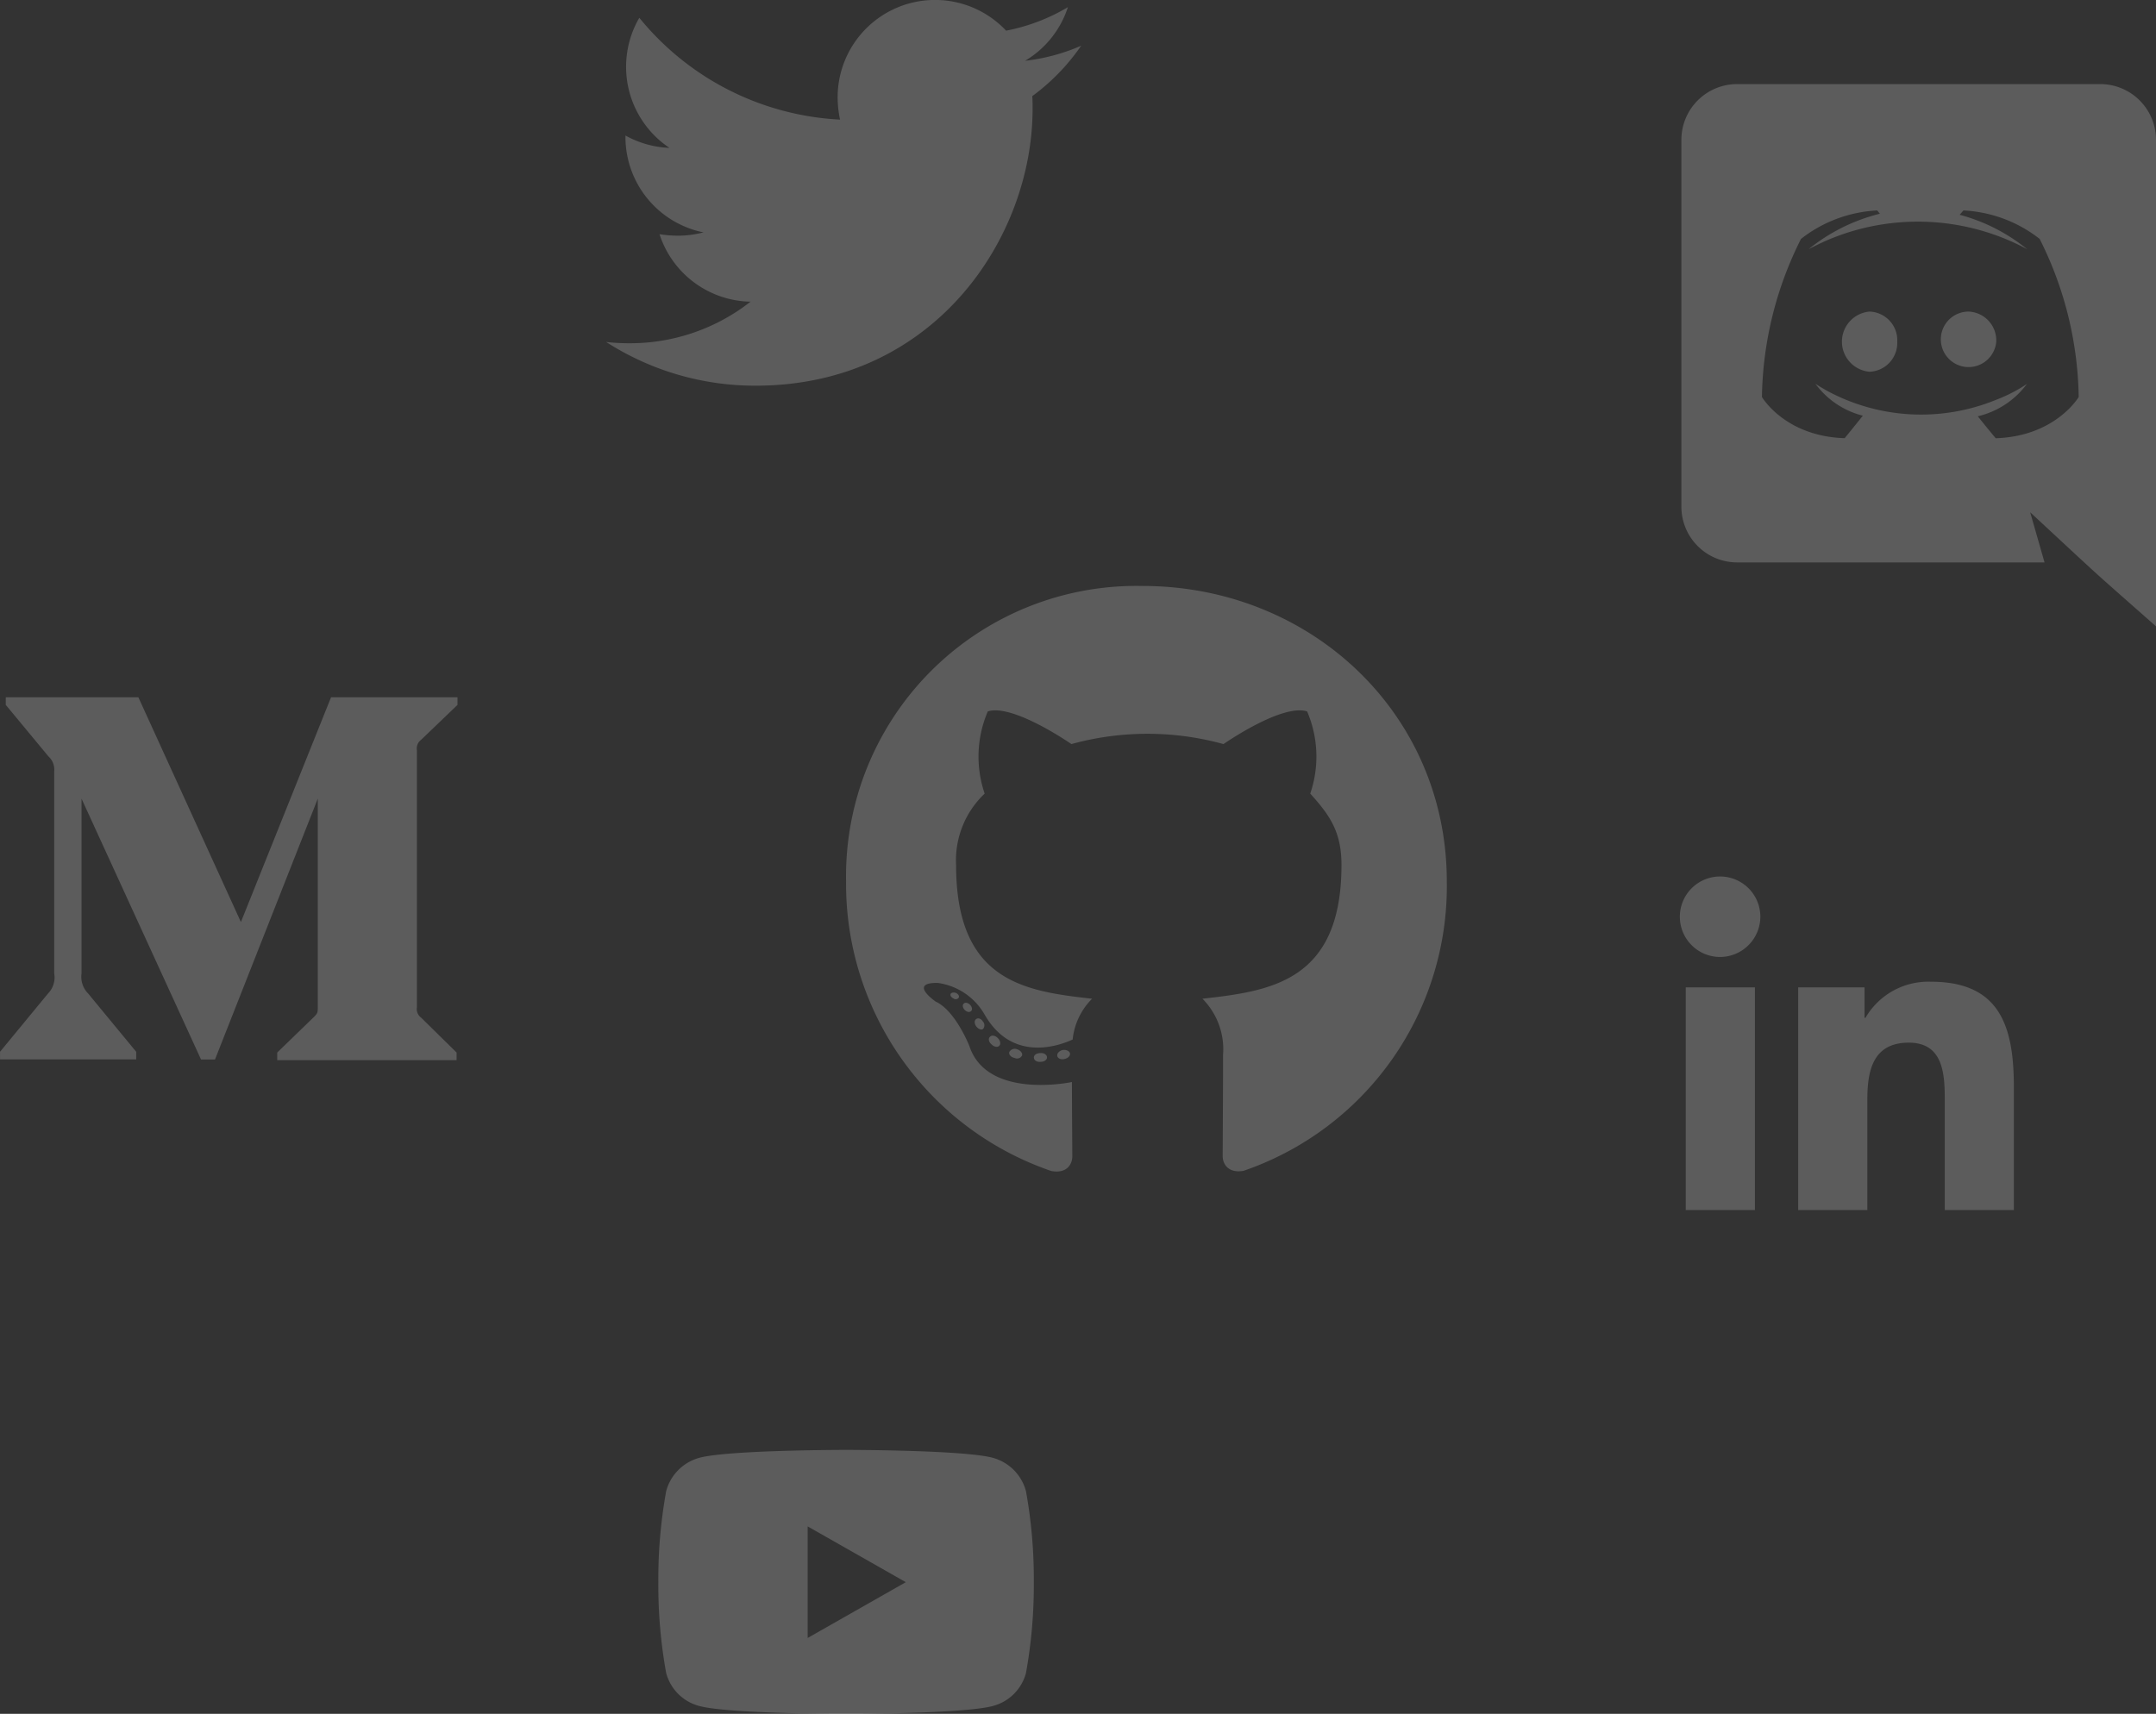 <svg xmlns="http://www.w3.org/2000/svg" width="170" height="135.172" viewBox="0 0 170 135.172">
  <rect x="0" y="0" width="170" height="135.172" fill="#333333" stroke="none"/>
  <g id="Group_385" data-name="Group 385" transform="translate(-39 -7522.757)">
    <g id="Icon_awesome-github" data-name="Icon awesome-github" transform="translate(105.712 7568.972)">
      <path id="Icon_awesome-github-2" data-name="Icon awesome-github" d="M15.843,37.75c0,.191-.22.344-.5.344-.315.029-.535-.124-.535-.344,0-.191.22-.344.5-.344C15.6,37.378,15.843,37.53,15.843,37.75Zm-2.97-.43c-.067.191.124.411.411.468a.448.448,0,0,0,.592-.191c.057-.191-.124-.411-.411-.5A.49.49,0,0,0,12.873,37.32Zm4.221-.162c-.277.067-.468.248-.439.468.029.191.277.315.563.248s.468-.248.439-.439S17.371,37.129,17.095,37.158ZM23.378.563A22.9,22.9,0,0,0,0,23.864,23.943,23.943,0,0,0,16.187,46.708c1.222.22,1.652-.535,1.652-1.156,0-.592-.029-3.858-.029-5.864,0,0-6.685,1.432-8.089-2.846,0,0-1.089-2.779-2.655-3.5,0,0-2.187-1.5.153-1.471a5.041,5.041,0,0,1,3.686,2.464c2.091,3.686,5.6,2.626,6.962,2A5.308,5.308,0,0,1,19.4,33.118c-5.338-.592-10.725-1.366-10.725-10.553a7.238,7.238,0,0,1,2.254-5.625,9.023,9.023,0,0,1,.248-6.484c2-.621,6.59,2.578,6.59,2.578a22.561,22.561,0,0,1,11.995,0s4.594-3.209,6.59-2.578a9.019,9.019,0,0,1,.248,6.484c1.528,1.69,2.464,3.008,2.464,5.625,0,9.216-5.625,9.951-10.963,10.553a5.648,5.648,0,0,1,1.624,4.431c0,3.218-.029,7.2-.029,7.984,0,.621.439,1.375,1.652,1.156A23.722,23.722,0,0,0,47.368,23.864C47.368,10.619,36.624.563,23.378.563ZM9.283,33.5c-.124.1-.1.315.067.5.153.153.372.22.5.1.124-.1.1-.315-.067-.5C9.626,33.443,9.407,33.376,9.283,33.5Zm-1.031-.774c-.067.124.029.277.22.372a.284.284,0,0,0,.411-.067c.067-.124-.029-.277-.22-.372C8.471,32.6,8.318,32.631,8.251,32.727Zm3.094,3.4c-.153.124-.1.411.124.592.22.22.5.248.621.1.124-.124.067-.411-.124-.592C11.756,36,11.47,35.974,11.345,36.126Zm-1.089-1.4c-.153.1-.153.344,0,.563s.411.315.535.22a.436.436,0,0,0,0-.592C10.658,34.694,10.41,34.6,10.257,34.723Z" transform="translate(0 -0.563)" fill="#fff" opacity="0.2"/>
    </g>
    <g id="Icon_awesome-medium-m" data-name="Icon awesome-medium-m" transform="translate(39 7577.752)">
      <path id="Icon_awesome-medium-m-2" data-name="Icon awesome-medium-m" d="M5.272,10.339a1.408,1.408,0,0,0-.455-1.178L1.453,5.1V4.5H11.909l8.084,17.727L27.1,4.5h9.971v.6L34.192,7.863a.84.84,0,0,0-.321.805V28.953a.84.84,0,0,0,.321.805L37,32.518v.6H22.857v-.6l2.916-2.826c.283-.283.283-.373.283-.805V12.495L17.95,33.07h-1.1L7.427,12.495V26.284a1.878,1.878,0,0,0,.522,1.581l3.788,4.594v.6H1v-.6l3.788-4.6a1.817,1.817,0,0,0,.485-1.581Z" transform="translate(-0.998 -4.5)" fill="#fff" opacity="0.2"/>
    </g>
    <g id="Icon_awesome-twitter" data-name="Icon awesome-twitter" transform="translate(86.796 7522.757)">
      <path id="Icon_awesome-twitter-2" data-name="Icon awesome-twitter" d="M33.6,10.961c.024.333.024.665.024,1C33.627,22.107,25.9,33.8,11.787,33.8A21.691,21.691,0,0,1,0,30.353a15.879,15.879,0,0,0,1.854.1,15.373,15.373,0,0,0,9.529-3.279,7.689,7.689,0,0,1-7.177-5.323,9.679,9.679,0,0,0,1.45.119,8.118,8.118,0,0,0,2.02-.261A7.677,7.677,0,0,1,1.521,14.17v-.1a7.73,7.73,0,0,0,3.47.974A7.687,7.687,0,0,1,2.614,4.783a21.818,21.818,0,0,0,15.827,8.032,8.665,8.665,0,0,1-.19-1.759A7.683,7.683,0,0,1,31.535,5.8a15.112,15.112,0,0,0,4.872-1.854,7.655,7.655,0,0,1-3.375,4.23,15.388,15.388,0,0,0,4.42-1.188A16.5,16.5,0,0,1,33.6,10.961Z" transform="translate(0 -3.381)" fill="#fff" opacity="0.2"/>
    </g>
    <g id="Icon_awesome-discord" data-name="Icon awesome-discord" transform="translate(171.577 7529.39)">
      <path id="Icon_awesome-discord-2" data-name="Icon awesome-discord" d="M24.827,20.315a2.189,2.189,0,1,1-2.181-2.374A2.278,2.278,0,0,1,24.827,20.315Zm-9.987-2.374a2.382,2.382,0,0,0,0,4.747,2.278,2.278,0,0,0,2.181-2.374A2.264,2.264,0,0,0,14.841,17.941ZM37.423,4.405V42.768c-5.387-4.761-3.664-3.185-9.922-9l1.133,3.956H4.384A4.394,4.394,0,0,1,0,33.317V4.405A4.394,4.394,0,0,1,4.384,0H33.039A4.394,4.394,0,0,1,37.423,4.405ZM31.328,24.677A28.637,28.637,0,0,0,28.249,12.21,10.575,10.575,0,0,0,22.24,9.965l-.3.342a14.232,14.232,0,0,1,5.325,2.716,18.17,18.17,0,0,0-15.974-.62c-.791.364-1.262.62-1.262.62a14.427,14.427,0,0,1,5.624-2.8l-.214-.257A10.575,10.575,0,0,0,9.431,12.21,28.637,28.637,0,0,0,6.351,24.677s1.8,3.1,6.522,3.25c0,0,.791-.962,1.433-1.775a6.651,6.651,0,0,1-3.742-2.523c.315.22.833.506.877.535a15.588,15.588,0,0,0,13.344.748,12.237,12.237,0,0,0,2.459-1.262A6.748,6.748,0,0,1,23.373,26.2c.642.813,1.411,1.732,1.411,1.732C29.51,27.778,31.328,24.677,31.328,24.677Z" fill="#fff" opacity="0.2"/>
    </g>
    <g id="Icon_awesome-linkedin-in" data-name="Icon awesome-linkedin-in" transform="translate(171.486 7591.887)">
      <path id="Icon_awesome-linkedin-in-2" data-name="Icon awesome-linkedin-in" d="M5.889,26.307H.435V8.744H5.889ZM3.159,6.348A3.174,3.174,0,1,1,6.317,3.159,3.185,3.185,0,0,1,3.159,6.348ZM26.3,26.307H20.859v-8.55c0-2.038-.041-4.651-2.836-4.651-2.836,0-3.27,2.214-3.27,4.5v8.7H9.3V8.744h5.231v2.4h.076A5.731,5.731,0,0,1,19.773,8.3c5.52,0,6.535,3.635,6.535,8.356v9.648Z" transform="translate(0 -0.001)" fill="#fff" opacity="0.2"/>
    </g>
    <g id="Icon_awesome-youtube" data-name="Icon awesome-youtube" transform="translate(90.908 7637.111)">
      <path id="Icon_awesome-youtube-2" data-name="Icon awesome-youtube" d="M30.04,7.757a3.72,3.72,0,0,0-2.618-2.635C25.113,4.5,15.854,4.5,15.854,4.5S6.6,4.5,4.286,5.123A3.72,3.72,0,0,0,1.669,7.757,39.027,39.027,0,0,0,1.05,14.93,39.027,39.027,0,0,0,1.669,22.1,3.665,3.665,0,0,0,4.286,24.7c2.309.623,11.568.623,11.568.623s9.259,0,11.568-.623A3.665,3.665,0,0,0,30.04,22.1a39.027,39.027,0,0,0,.619-7.173,39.027,39.027,0,0,0-.619-7.173ZM12.826,19.333v-8.8l7.739,4.4-7.739,4.4Z" transform="translate(-1.05 -4.5)" fill="#fff" opacity="0.2"/>
    </g>
  </g>
</svg>
